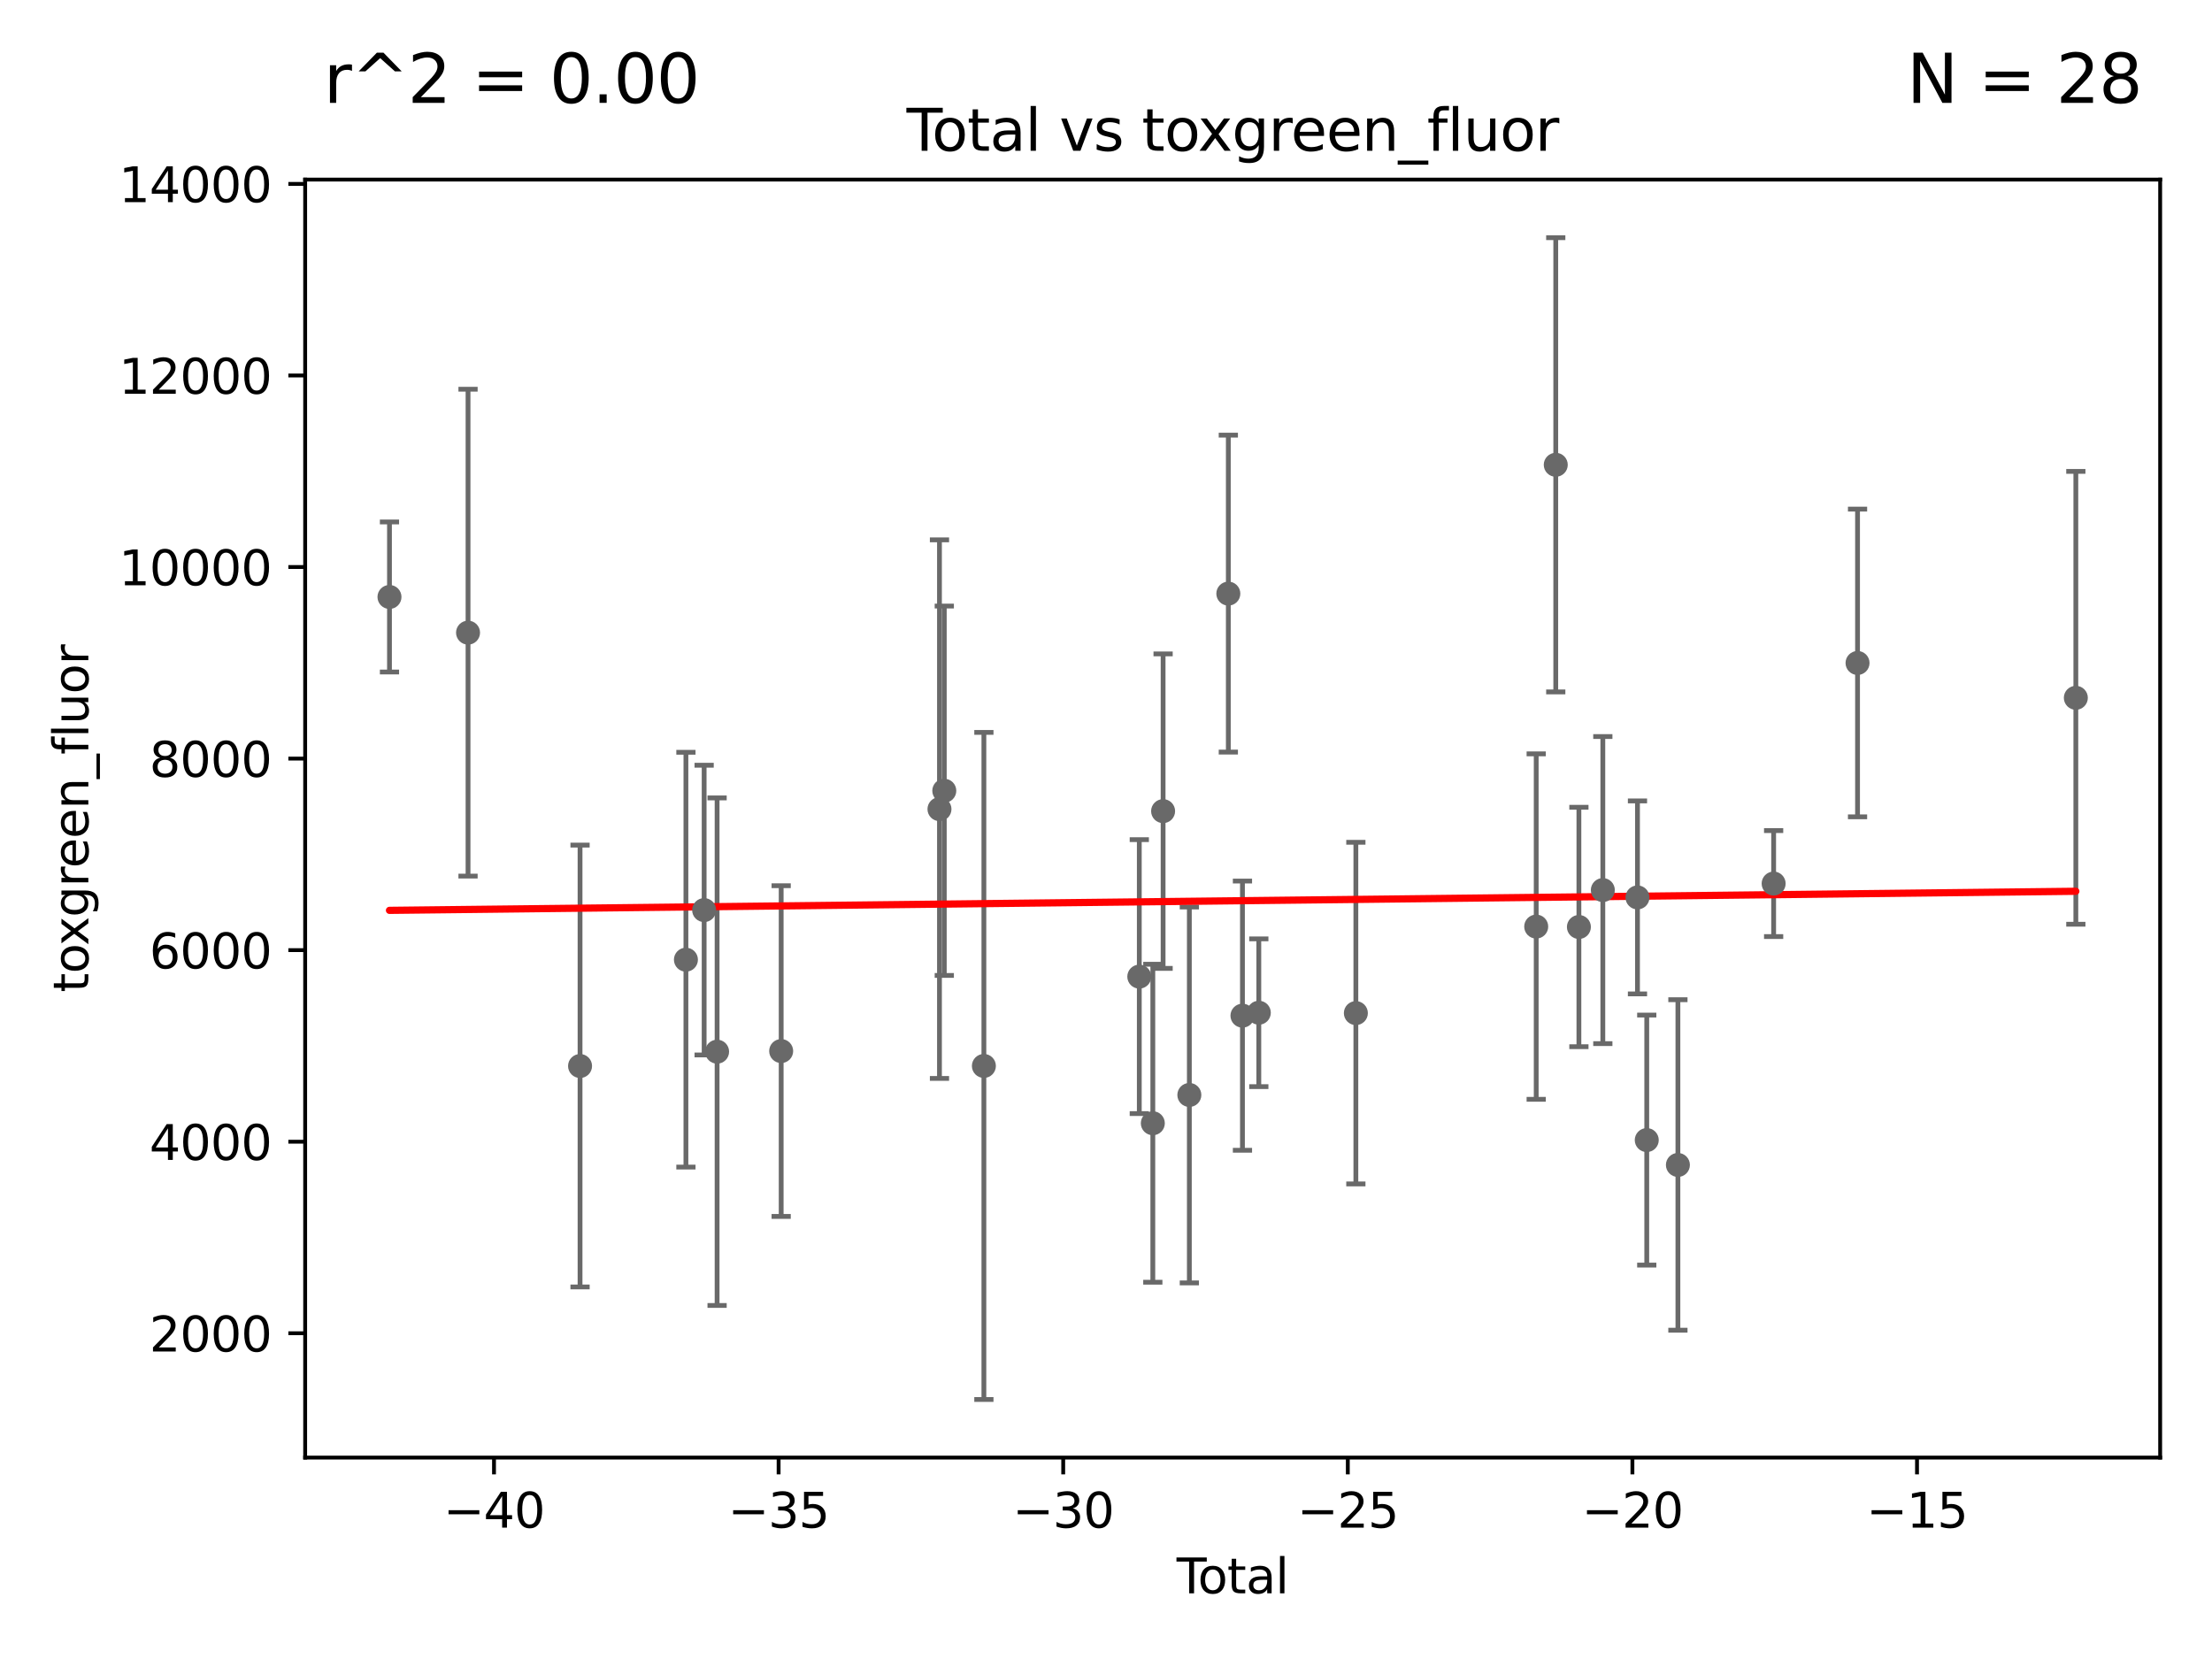 <?xml version="1.0" encoding="utf-8" standalone="no"?>
<!DOCTYPE svg PUBLIC "-//W3C//DTD SVG 1.1//EN"
  "http://www.w3.org/Graphics/SVG/1.1/DTD/svg11.dtd">
<svg xmlns:xlink="http://www.w3.org/1999/xlink" width="460.8pt" height="345.6pt" viewBox="0 0 460.8 345.6" xmlns="http://www.w3.org/2000/svg" version="1.1">
 <defs>
  <style type="text/css">*{stroke-linejoin: round; stroke-linecap: butt}</style>
 </defs>
 <g id="figure_1">
  <g id="patch_1">
   <path d="M 0 345.6 
L 460.8 345.6 
L 460.8 0 
L 0 0 
z
" style="fill: #ffffff"/>
  </g>
  <g id="axes_1">
   <g id="patch_2">
    <path d="M 63.571 303.64 
L 450 303.64 
L 450 37.411 
L 63.571 37.411 
z
" style="fill: #ffffff"/>
   </g>
   <g id="PathCollection_1">
    <defs>
     <path id="me9920c0f9b" d="M 0 1.118 
C 0.297 1.118 0.581 1 0.791 0.791 
C 1 0.581 1.118 0.297 1.118 0 
C 1.118 -0.297 1 -0.581 0.791 -0.791 
C 0.581 -1 0.297 -1.118 0 -1.118 
C -0.297 -1.118 -0.581 -1 -0.791 -0.791 
C -1 -0.581 -1.118 -0.297 -1.118 0 
C -1.118 0.297 -1 0.581 -0.791 0.791 
C -0.581 1 -0.297 1.118 0 1.118 
z
" style="stroke: #696969"/>
    </defs>
    <g clip-path="url(#p7e5e753705)">
     <use xlink:href="#me9920c0f9b" x="386.96" y="138.11" style="fill: #696969; stroke: #696969"/>
     <use xlink:href="#me9920c0f9b" x="149.384" y="219.084" style="fill: #696969; stroke: #696969"/>
     <use xlink:href="#me9920c0f9b" x="146.685" y="189.589" style="fill: #696969; stroke: #696969"/>
     <use xlink:href="#me9920c0f9b" x="142.89" y="199.92" style="fill: #696969; stroke: #696969"/>
     <use xlink:href="#me9920c0f9b" x="247.762" y="228.1" style="fill: #696969; stroke: #696969"/>
     <use xlink:href="#me9920c0f9b" x="324.093" y="96.826" style="fill: #696969; stroke: #696969"/>
     <use xlink:href="#me9920c0f9b" x="343.049" y="237.499" style="fill: #696969; stroke: #696969"/>
     <use xlink:href="#me9920c0f9b" x="120.835" y="222.07" style="fill: #696969; stroke: #696969"/>
     <use xlink:href="#me9920c0f9b" x="328.915" y="193.107" style="fill: #696969; stroke: #696969"/>
     <use xlink:href="#me9920c0f9b" x="97.501" y="131.793" style="fill: #696969; stroke: #696969"/>
     <use xlink:href="#me9920c0f9b" x="341.117" y="186.949" style="fill: #696969; stroke: #696969"/>
     <use xlink:href="#me9920c0f9b" x="333.899" y="185.419" style="fill: #696969; stroke: #696969"/>
     <use xlink:href="#me9920c0f9b" x="81.136" y="124.357" style="fill: #696969; stroke: #696969"/>
     <use xlink:href="#me9920c0f9b" x="242.295" y="168.974" style="fill: #696969; stroke: #696969"/>
     <use xlink:href="#me9920c0f9b" x="320.02" y="193.023" style="fill: #696969; stroke: #696969"/>
     <use xlink:href="#me9920c0f9b" x="349.539" y="242.681" style="fill: #696969; stroke: #696969"/>
     <use xlink:href="#me9920c0f9b" x="237.336" y="203.448" style="fill: #696969; stroke: #696969"/>
     <use xlink:href="#me9920c0f9b" x="162.732" y="218.955" style="fill: #696969; stroke: #696969"/>
     <use xlink:href="#me9920c0f9b" x="369.481" y="184.063" style="fill: #696969; stroke: #696969"/>
     <use xlink:href="#me9920c0f9b" x="282.451" y="211.048" style="fill: #696969; stroke: #696969"/>
     <use xlink:href="#me9920c0f9b" x="195.709" y="168.557" style="fill: #696969; stroke: #696969"/>
     <use xlink:href="#me9920c0f9b" x="240.153" y="233.992" style="fill: #696969; stroke: #696969"/>
     <use xlink:href="#me9920c0f9b" x="196.713" y="164.726" style="fill: #696969; stroke: #696969"/>
     <use xlink:href="#me9920c0f9b" x="204.962" y="222.057" style="fill: #696969; stroke: #696969"/>
     <use xlink:href="#me9920c0f9b" x="255.883" y="123.66" style="fill: #696969; stroke: #696969"/>
     <use xlink:href="#me9920c0f9b" x="258.826" y="211.581" style="fill: #696969; stroke: #696969"/>
     <use xlink:href="#me9920c0f9b" x="432.435" y="145.367" style="fill: #696969; stroke: #696969"/>
     <use xlink:href="#me9920c0f9b" x="262.234" y="210.97" style="fill: #696969; stroke: #696969"/>
    </g>
   </g>
   <g id="matplotlib.axis_1">
    <g id="xtick_1">
     <g id="line2d_1">
      <defs>
       <path id="mdad9815c53" d="M 0 0 
L 0 3.5 
" style="stroke: #000000; stroke-width: 0.8"/>
      </defs>
      <g>
       <use xlink:href="#mdad9815c53" x="102.91" y="303.64" style="stroke: #000000; stroke-width: 0.8"/>
      </g>
     </g>
     <g id="text_1">
      <!-- −40 -->
      <g transform="translate(92.358 318.238)scale(0.1 -0.1)">
       <defs>
        <path id="DejaVuSans-2212" d="M 678 2272 
L 4684 2272 
L 4684 1741 
L 678 1741 
L 678 2272 
z
" transform="scale(0.016)"/>
        <path id="DejaVuSans-34" d="M 2419 4116 
L 825 1625 
L 2419 1625 
L 2419 4116 
z
M 2253 4666 
L 3047 4666 
L 3047 1625 
L 3713 1625 
L 3713 1100 
L 3047 1100 
L 3047 0 
L 2419 0 
L 2419 1100 
L 313 1100 
L 313 1709 
L 2253 4666 
z
" transform="scale(0.016)"/>
        <path id="DejaVuSans-30" d="M 2034 4250 
Q 1547 4250 1301 3770 
Q 1056 3291 1056 2328 
Q 1056 1369 1301 889 
Q 1547 409 2034 409 
Q 2525 409 2770 889 
Q 3016 1369 3016 2328 
Q 3016 3291 2770 3770 
Q 2525 4250 2034 4250 
z
M 2034 4750 
Q 2819 4750 3233 4129 
Q 3647 3509 3647 2328 
Q 3647 1150 3233 529 
Q 2819 -91 2034 -91 
Q 1250 -91 836 529 
Q 422 1150 422 2328 
Q 422 3509 836 4129 
Q 1250 4750 2034 4750 
z
" transform="scale(0.016)"/>
       </defs>
       <use xlink:href="#DejaVuSans-2212"/>
       <use xlink:href="#DejaVuSans-34" x="83.789"/>
       <use xlink:href="#DejaVuSans-30" x="147.412"/>
      </g>
     </g>
    </g>
    <g id="xtick_2">
     <g id="line2d_2">
      <g>
       <use xlink:href="#mdad9815c53" x="162.198" y="303.64" style="stroke: #000000; stroke-width: 0.8"/>
      </g>
     </g>
     <g id="text_2">
      <!-- −35 -->
      <g transform="translate(151.646 318.238)scale(0.1 -0.1)">
       <defs>
        <path id="DejaVuSans-33" d="M 2597 2516 
Q 3050 2419 3304 2112 
Q 3559 1806 3559 1356 
Q 3559 666 3084 287 
Q 2609 -91 1734 -91 
Q 1441 -91 1130 -33 
Q 819 25 488 141 
L 488 750 
Q 750 597 1062 519 
Q 1375 441 1716 441 
Q 2309 441 2620 675 
Q 2931 909 2931 1356 
Q 2931 1769 2642 2001 
Q 2353 2234 1838 2234 
L 1294 2234 
L 1294 2753 
L 1863 2753 
Q 2328 2753 2575 2939 
Q 2822 3125 2822 3475 
Q 2822 3834 2567 4026 
Q 2313 4219 1838 4219 
Q 1578 4219 1281 4162 
Q 984 4106 628 3988 
L 628 4550 
Q 988 4650 1302 4700 
Q 1616 4750 1894 4750 
Q 2613 4750 3031 4423 
Q 3450 4097 3450 3541 
Q 3450 3153 3228 2886 
Q 3006 2619 2597 2516 
z
" transform="scale(0.016)"/>
        <path id="DejaVuSans-35" d="M 691 4666 
L 3169 4666 
L 3169 4134 
L 1269 4134 
L 1269 2991 
Q 1406 3038 1543 3061 
Q 1681 3084 1819 3084 
Q 2600 3084 3056 2656 
Q 3513 2228 3513 1497 
Q 3513 744 3044 326 
Q 2575 -91 1722 -91 
Q 1428 -91 1123 -41 
Q 819 9 494 109 
L 494 744 
Q 775 591 1075 516 
Q 1375 441 1709 441 
Q 2250 441 2565 725 
Q 2881 1009 2881 1497 
Q 2881 1984 2565 2268 
Q 2250 2553 1709 2553 
Q 1456 2553 1204 2497 
Q 953 2441 691 2322 
L 691 4666 
z
" transform="scale(0.016)"/>
       </defs>
       <use xlink:href="#DejaVuSans-2212"/>
       <use xlink:href="#DejaVuSans-33" x="83.789"/>
       <use xlink:href="#DejaVuSans-35" x="147.412"/>
      </g>
     </g>
    </g>
    <g id="xtick_3">
     <g id="line2d_3">
      <g>
       <use xlink:href="#mdad9815c53" x="221.486" y="303.64" style="stroke: #000000; stroke-width: 0.8"/>
      </g>
     </g>
     <g id="text_3">
      <!-- −30 -->
      <g transform="translate(210.933 318.238)scale(0.1 -0.1)">
       <use xlink:href="#DejaVuSans-2212"/>
       <use xlink:href="#DejaVuSans-33" x="83.789"/>
       <use xlink:href="#DejaVuSans-30" x="147.412"/>
      </g>
     </g>
    </g>
    <g id="xtick_4">
     <g id="line2d_4">
      <g>
       <use xlink:href="#mdad9815c53" x="280.773" y="303.64" style="stroke: #000000; stroke-width: 0.8"/>
      </g>
     </g>
     <g id="text_4">
      <!-- −25 -->
      <g transform="translate(270.221 318.238)scale(0.1 -0.1)">
       <defs>
        <path id="DejaVuSans-32" d="M 1228 531 
L 3431 531 
L 3431 0 
L 469 0 
L 469 531 
Q 828 903 1448 1529 
Q 2069 2156 2228 2338 
Q 2531 2678 2651 2914 
Q 2772 3150 2772 3378 
Q 2772 3750 2511 3984 
Q 2250 4219 1831 4219 
Q 1534 4219 1204 4116 
Q 875 4013 500 3803 
L 500 4441 
Q 881 4594 1212 4672 
Q 1544 4750 1819 4750 
Q 2544 4750 2975 4387 
Q 3406 4025 3406 3419 
Q 3406 3131 3298 2873 
Q 3191 2616 2906 2266 
Q 2828 2175 2409 1742 
Q 1991 1309 1228 531 
z
" transform="scale(0.016)"/>
       </defs>
       <use xlink:href="#DejaVuSans-2212"/>
       <use xlink:href="#DejaVuSans-32" x="83.789"/>
       <use xlink:href="#DejaVuSans-35" x="147.412"/>
      </g>
     </g>
    </g>
    <g id="xtick_5">
     <g id="line2d_5">
      <g>
       <use xlink:href="#mdad9815c53" x="340.061" y="303.64" style="stroke: #000000; stroke-width: 0.8"/>
      </g>
     </g>
     <g id="text_5">
      <!-- −20 -->
      <g transform="translate(329.509 318.238)scale(0.1 -0.1)">
       <use xlink:href="#DejaVuSans-2212"/>
       <use xlink:href="#DejaVuSans-32" x="83.789"/>
       <use xlink:href="#DejaVuSans-30" x="147.412"/>
      </g>
     </g>
    </g>
    <g id="xtick_6">
     <g id="line2d_6">
      <g>
       <use xlink:href="#mdad9815c53" x="399.349" y="303.64" style="stroke: #000000; stroke-width: 0.8"/>
      </g>
     </g>
     <g id="text_6">
      <!-- −15 -->
      <g transform="translate(388.797 318.238)scale(0.1 -0.1)">
       <defs>
        <path id="DejaVuSans-31" d="M 794 531 
L 1825 531 
L 1825 4091 
L 703 3866 
L 703 4441 
L 1819 4666 
L 2450 4666 
L 2450 531 
L 3481 531 
L 3481 0 
L 794 0 
L 794 531 
z
" transform="scale(0.016)"/>
       </defs>
       <use xlink:href="#DejaVuSans-2212"/>
       <use xlink:href="#DejaVuSans-31" x="83.789"/>
       <use xlink:href="#DejaVuSans-35" x="147.412"/>
      </g>
     </g>
    </g>
    <g id="text_7">
     <!-- Total -->
     <g transform="translate(245.109 331.917)scale(0.1 -0.1)">
      <defs>
       <path id="DejaVuSans-54" d="M -19 4666 
L 3928 4666 
L 3928 4134 
L 2272 4134 
L 2272 0 
L 1638 0 
L 1638 4134 
L -19 4134 
L -19 4666 
z
" transform="scale(0.016)"/>
       <path id="DejaVuSans-6f" d="M 1959 3097 
Q 1497 3097 1228 2736 
Q 959 2375 959 1747 
Q 959 1119 1226 758 
Q 1494 397 1959 397 
Q 2419 397 2687 759 
Q 2956 1122 2956 1747 
Q 2956 2369 2687 2733 
Q 2419 3097 1959 3097 
z
M 1959 3584 
Q 2709 3584 3137 3096 
Q 3566 2609 3566 1747 
Q 3566 888 3137 398 
Q 2709 -91 1959 -91 
Q 1206 -91 779 398 
Q 353 888 353 1747 
Q 353 2609 779 3096 
Q 1206 3584 1959 3584 
z
" transform="scale(0.016)"/>
       <path id="DejaVuSans-74" d="M 1172 4494 
L 1172 3500 
L 2356 3500 
L 2356 3053 
L 1172 3053 
L 1172 1153 
Q 1172 725 1289 603 
Q 1406 481 1766 481 
L 2356 481 
L 2356 0 
L 1766 0 
Q 1100 0 847 248 
Q 594 497 594 1153 
L 594 3053 
L 172 3053 
L 172 3500 
L 594 3500 
L 594 4494 
L 1172 4494 
z
" transform="scale(0.016)"/>
       <path id="DejaVuSans-61" d="M 2194 1759 
Q 1497 1759 1228 1600 
Q 959 1441 959 1056 
Q 959 750 1161 570 
Q 1363 391 1709 391 
Q 2188 391 2477 730 
Q 2766 1069 2766 1631 
L 2766 1759 
L 2194 1759 
z
M 3341 1997 
L 3341 0 
L 2766 0 
L 2766 531 
Q 2569 213 2275 61 
Q 1981 -91 1556 -91 
Q 1019 -91 701 211 
Q 384 513 384 1019 
Q 384 1609 779 1909 
Q 1175 2209 1959 2209 
L 2766 2209 
L 2766 2266 
Q 2766 2663 2505 2880 
Q 2244 3097 1772 3097 
Q 1472 3097 1187 3025 
Q 903 2953 641 2809 
L 641 3341 
Q 956 3463 1253 3523 
Q 1550 3584 1831 3584 
Q 2591 3584 2966 3190 
Q 3341 2797 3341 1997 
z
" transform="scale(0.016)"/>
       <path id="DejaVuSans-6c" d="M 603 4863 
L 1178 4863 
L 1178 0 
L 603 0 
L 603 4863 
z
" transform="scale(0.016)"/>
      </defs>
      <use xlink:href="#DejaVuSans-54"/>
      <use xlink:href="#DejaVuSans-6f" x="44.084"/>
      <use xlink:href="#DejaVuSans-74" x="105.266"/>
      <use xlink:href="#DejaVuSans-61" x="144.475"/>
      <use xlink:href="#DejaVuSans-6c" x="205.754"/>
     </g>
    </g>
   </g>
   <g id="matplotlib.axis_2">
    <g id="ytick_1">
     <g id="line2d_7">
      <defs>
       <path id="m1b45707d06" d="M 0 0 
L -3.5 0 
" style="stroke: #000000; stroke-width: 0.8"/>
      </defs>
      <g>
       <use xlink:href="#m1b45707d06" x="63.571" y="277.742" style="stroke: #000000; stroke-width: 0.8"/>
      </g>
     </g>
     <g id="text_8">
      <!-- 2000 -->
      <g transform="translate(31.121 281.541)scale(0.1 -0.1)">
       <use xlink:href="#DejaVuSans-32"/>
       <use xlink:href="#DejaVuSans-30" x="63.623"/>
       <use xlink:href="#DejaVuSans-30" x="127.246"/>
       <use xlink:href="#DejaVuSans-30" x="190.869"/>
      </g>
     </g>
    </g>
    <g id="ytick_2">
     <g id="line2d_8">
      <g>
       <use xlink:href="#m1b45707d06" x="63.571" y="237.837" style="stroke: #000000; stroke-width: 0.8"/>
      </g>
     </g>
     <g id="text_9">
      <!-- 4000 -->
      <g transform="translate(31.121 241.637)scale(0.1 -0.1)">
       <use xlink:href="#DejaVuSans-34"/>
       <use xlink:href="#DejaVuSans-30" x="63.623"/>
       <use xlink:href="#DejaVuSans-30" x="127.246"/>
       <use xlink:href="#DejaVuSans-30" x="190.869"/>
      </g>
     </g>
    </g>
    <g id="ytick_3">
     <g id="line2d_9">
      <g>
       <use xlink:href="#m1b45707d06" x="63.571" y="197.933" style="stroke: #000000; stroke-width: 0.8"/>
      </g>
     </g>
     <g id="text_10">
      <!-- 6000 -->
      <g transform="translate(31.121 201.732)scale(0.1 -0.1)">
       <defs>
        <path id="DejaVuSans-36" d="M 2113 2584 
Q 1688 2584 1439 2293 
Q 1191 2003 1191 1497 
Q 1191 994 1439 701 
Q 1688 409 2113 409 
Q 2538 409 2786 701 
Q 3034 994 3034 1497 
Q 3034 2003 2786 2293 
Q 2538 2584 2113 2584 
z
M 3366 4563 
L 3366 3988 
Q 3128 4100 2886 4159 
Q 2644 4219 2406 4219 
Q 1781 4219 1451 3797 
Q 1122 3375 1075 2522 
Q 1259 2794 1537 2939 
Q 1816 3084 2150 3084 
Q 2853 3084 3261 2657 
Q 3669 2231 3669 1497 
Q 3669 778 3244 343 
Q 2819 -91 2113 -91 
Q 1303 -91 875 529 
Q 447 1150 447 2328 
Q 447 3434 972 4092 
Q 1497 4750 2381 4750 
Q 2619 4750 2861 4703 
Q 3103 4656 3366 4563 
z
" transform="scale(0.016)"/>
       </defs>
       <use xlink:href="#DejaVuSans-36"/>
       <use xlink:href="#DejaVuSans-30" x="63.623"/>
       <use xlink:href="#DejaVuSans-30" x="127.246"/>
       <use xlink:href="#DejaVuSans-30" x="190.869"/>
      </g>
     </g>
    </g>
    <g id="ytick_4">
     <g id="line2d_10">
      <g>
       <use xlink:href="#m1b45707d06" x="63.571" y="158.028" style="stroke: #000000; stroke-width: 0.8"/>
      </g>
     </g>
     <g id="text_11">
      <!-- 8000 -->
      <g transform="translate(31.121 161.827)scale(0.1 -0.1)">
       <defs>
        <path id="DejaVuSans-38" d="M 2034 2216 
Q 1584 2216 1326 1975 
Q 1069 1734 1069 1313 
Q 1069 891 1326 650 
Q 1584 409 2034 409 
Q 2484 409 2743 651 
Q 3003 894 3003 1313 
Q 3003 1734 2745 1975 
Q 2488 2216 2034 2216 
z
M 1403 2484 
Q 997 2584 770 2862 
Q 544 3141 544 3541 
Q 544 4100 942 4425 
Q 1341 4750 2034 4750 
Q 2731 4750 3128 4425 
Q 3525 4100 3525 3541 
Q 3525 3141 3298 2862 
Q 3072 2584 2669 2484 
Q 3125 2378 3379 2068 
Q 3634 1759 3634 1313 
Q 3634 634 3220 271 
Q 2806 -91 2034 -91 
Q 1263 -91 848 271 
Q 434 634 434 1313 
Q 434 1759 690 2068 
Q 947 2378 1403 2484 
z
M 1172 3481 
Q 1172 3119 1398 2916 
Q 1625 2713 2034 2713 
Q 2441 2713 2670 2916 
Q 2900 3119 2900 3481 
Q 2900 3844 2670 4047 
Q 2441 4250 2034 4250 
Q 1625 4250 1398 4047 
Q 1172 3844 1172 3481 
z
" transform="scale(0.016)"/>
       </defs>
       <use xlink:href="#DejaVuSans-38"/>
       <use xlink:href="#DejaVuSans-30" x="63.623"/>
       <use xlink:href="#DejaVuSans-30" x="127.246"/>
       <use xlink:href="#DejaVuSans-30" x="190.869"/>
      </g>
     </g>
    </g>
    <g id="ytick_5">
     <g id="line2d_11">
      <g>
       <use xlink:href="#m1b45707d06" x="63.571" y="118.123" style="stroke: #000000; stroke-width: 0.8"/>
      </g>
     </g>
     <g id="text_12">
      <!-- 10000 -->
      <g transform="translate(24.759 121.923)scale(0.1 -0.1)">
       <use xlink:href="#DejaVuSans-31"/>
       <use xlink:href="#DejaVuSans-30" x="63.623"/>
       <use xlink:href="#DejaVuSans-30" x="127.246"/>
       <use xlink:href="#DejaVuSans-30" x="190.869"/>
       <use xlink:href="#DejaVuSans-30" x="254.492"/>
      </g>
     </g>
    </g>
    <g id="ytick_6">
     <g id="line2d_12">
      <g>
       <use xlink:href="#m1b45707d06" x="63.571" y="78.219" style="stroke: #000000; stroke-width: 0.8"/>
      </g>
     </g>
     <g id="text_13">
      <!-- 12000 -->
      <g transform="translate(24.759 82.018)scale(0.1 -0.1)">
       <use xlink:href="#DejaVuSans-31"/>
       <use xlink:href="#DejaVuSans-32" x="63.623"/>
       <use xlink:href="#DejaVuSans-30" x="127.246"/>
       <use xlink:href="#DejaVuSans-30" x="190.869"/>
       <use xlink:href="#DejaVuSans-30" x="254.492"/>
      </g>
     </g>
    </g>
    <g id="ytick_7">
     <g id="line2d_13">
      <g>
       <use xlink:href="#m1b45707d06" x="63.571" y="38.314" style="stroke: #000000; stroke-width: 0.8"/>
      </g>
     </g>
     <g id="text_14">
      <!-- 14000 -->
      <g transform="translate(24.759 42.113)scale(0.1 -0.1)">
       <use xlink:href="#DejaVuSans-31"/>
       <use xlink:href="#DejaVuSans-34" x="63.623"/>
       <use xlink:href="#DejaVuSans-30" x="127.246"/>
       <use xlink:href="#DejaVuSans-30" x="190.869"/>
       <use xlink:href="#DejaVuSans-30" x="254.492"/>
      </g>
     </g>
    </g>
    <g id="text_15">
     <!-- toxgreen_fluor -->
     <g transform="translate(18.401 206.72)rotate(-90)scale(0.1 -0.1)">
      <defs>
       <path id="DejaVuSans-78" d="M 3513 3500 
L 2247 1797 
L 3578 0 
L 2900 0 
L 1881 1375 
L 863 0 
L 184 0 
L 1544 1831 
L 300 3500 
L 978 3500 
L 1906 2253 
L 2834 3500 
L 3513 3500 
z
" transform="scale(0.016)"/>
       <path id="DejaVuSans-67" d="M 2906 1791 
Q 2906 2416 2648 2759 
Q 2391 3103 1925 3103 
Q 1463 3103 1205 2759 
Q 947 2416 947 1791 
Q 947 1169 1205 825 
Q 1463 481 1925 481 
Q 2391 481 2648 825 
Q 2906 1169 2906 1791 
z
M 3481 434 
Q 3481 -459 3084 -895 
Q 2688 -1331 1869 -1331 
Q 1566 -1331 1297 -1286 
Q 1028 -1241 775 -1147 
L 775 -588 
Q 1028 -725 1275 -790 
Q 1522 -856 1778 -856 
Q 2344 -856 2625 -561 
Q 2906 -266 2906 331 
L 2906 616 
Q 2728 306 2450 153 
Q 2172 0 1784 0 
Q 1141 0 747 490 
Q 353 981 353 1791 
Q 353 2603 747 3093 
Q 1141 3584 1784 3584 
Q 2172 3584 2450 3431 
Q 2728 3278 2906 2969 
L 2906 3500 
L 3481 3500 
L 3481 434 
z
" transform="scale(0.016)"/>
       <path id="DejaVuSans-72" d="M 2631 2963 
Q 2534 3019 2420 3045 
Q 2306 3072 2169 3072 
Q 1681 3072 1420 2755 
Q 1159 2438 1159 1844 
L 1159 0 
L 581 0 
L 581 3500 
L 1159 3500 
L 1159 2956 
Q 1341 3275 1631 3429 
Q 1922 3584 2338 3584 
Q 2397 3584 2469 3576 
Q 2541 3569 2628 3553 
L 2631 2963 
z
" transform="scale(0.016)"/>
       <path id="DejaVuSans-65" d="M 3597 1894 
L 3597 1613 
L 953 1613 
Q 991 1019 1311 708 
Q 1631 397 2203 397 
Q 2534 397 2845 478 
Q 3156 559 3463 722 
L 3463 178 
Q 3153 47 2828 -22 
Q 2503 -91 2169 -91 
Q 1331 -91 842 396 
Q 353 884 353 1716 
Q 353 2575 817 3079 
Q 1281 3584 2069 3584 
Q 2775 3584 3186 3129 
Q 3597 2675 3597 1894 
z
M 3022 2063 
Q 3016 2534 2758 2815 
Q 2500 3097 2075 3097 
Q 1594 3097 1305 2825 
Q 1016 2553 972 2059 
L 3022 2063 
z
" transform="scale(0.016)"/>
       <path id="DejaVuSans-6e" d="M 3513 2113 
L 3513 0 
L 2938 0 
L 2938 2094 
Q 2938 2591 2744 2837 
Q 2550 3084 2163 3084 
Q 1697 3084 1428 2787 
Q 1159 2491 1159 1978 
L 1159 0 
L 581 0 
L 581 3500 
L 1159 3500 
L 1159 2956 
Q 1366 3272 1645 3428 
Q 1925 3584 2291 3584 
Q 2894 3584 3203 3211 
Q 3513 2838 3513 2113 
z
" transform="scale(0.016)"/>
       <path id="DejaVuSans-5f" d="M 3263 -1063 
L 3263 -1509 
L -63 -1509 
L -63 -1063 
L 3263 -1063 
z
" transform="scale(0.016)"/>
       <path id="DejaVuSans-66" d="M 2375 4863 
L 2375 4384 
L 1825 4384 
Q 1516 4384 1395 4259 
Q 1275 4134 1275 3809 
L 1275 3500 
L 2222 3500 
L 2222 3053 
L 1275 3053 
L 1275 0 
L 697 0 
L 697 3053 
L 147 3053 
L 147 3500 
L 697 3500 
L 697 3744 
Q 697 4328 969 4595 
Q 1241 4863 1831 4863 
L 2375 4863 
z
" transform="scale(0.016)"/>
       <path id="DejaVuSans-75" d="M 544 1381 
L 544 3500 
L 1119 3500 
L 1119 1403 
Q 1119 906 1312 657 
Q 1506 409 1894 409 
Q 2359 409 2629 706 
Q 2900 1003 2900 1516 
L 2900 3500 
L 3475 3500 
L 3475 0 
L 2900 0 
L 2900 538 
Q 2691 219 2414 64 
Q 2138 -91 1772 -91 
Q 1169 -91 856 284 
Q 544 659 544 1381 
z
M 1991 3584 
L 1991 3584 
z
" transform="scale(0.016)"/>
      </defs>
      <use xlink:href="#DejaVuSans-74"/>
      <use xlink:href="#DejaVuSans-6f" x="39.209"/>
      <use xlink:href="#DejaVuSans-78" x="97.266"/>
      <use xlink:href="#DejaVuSans-67" x="156.445"/>
      <use xlink:href="#DejaVuSans-72" x="219.922"/>
      <use xlink:href="#DejaVuSans-65" x="258.785"/>
      <use xlink:href="#DejaVuSans-65" x="320.309"/>
      <use xlink:href="#DejaVuSans-6e" x="381.832"/>
      <use xlink:href="#DejaVuSans-5f" x="445.211"/>
      <use xlink:href="#DejaVuSans-66" x="495.211"/>
      <use xlink:href="#DejaVuSans-6c" x="530.416"/>
      <use xlink:href="#DejaVuSans-75" x="558.199"/>
      <use xlink:href="#DejaVuSans-6f" x="621.578"/>
      <use xlink:href="#DejaVuSans-72" x="682.76"/>
     </g>
    </g>
   </g>
   <g id="LineCollection_1">
    <path d="M 386.96 170.162 
L 386.96 106.058 
" clip-path="url(#p7e5e753705)" style="fill: none; stroke: #696969"/>
    <path d="M 149.384 271.949 
L 149.384 166.218 
" clip-path="url(#p7e5e753705)" style="fill: none; stroke: #696969"/>
    <path d="M 146.685 219.764 
L 146.685 159.413 
" clip-path="url(#p7e5e753705)" style="fill: none; stroke: #696969"/>
    <path d="M 142.89 243.12 
L 142.89 156.719 
" clip-path="url(#p7e5e753705)" style="fill: none; stroke: #696969"/>
    <path d="M 247.762 267.253 
L 247.762 188.947 
" clip-path="url(#p7e5e753705)" style="fill: none; stroke: #696969"/>
    <path d="M 324.093 144.14 
L 324.093 49.513 
" clip-path="url(#p7e5e753705)" style="fill: none; stroke: #696969"/>
    <path d="M 343.049 263.54 
L 343.049 211.458 
" clip-path="url(#p7e5e753705)" style="fill: none; stroke: #696969"/>
    <path d="M 120.835 268.09 
L 120.835 176.049 
" clip-path="url(#p7e5e753705)" style="fill: none; stroke: #696969"/>
    <path d="M 328.915 218.048 
L 328.915 168.165 
" clip-path="url(#p7e5e753705)" style="fill: none; stroke: #696969"/>
    <path d="M 97.501 182.505 
L 97.501 81.082 
" clip-path="url(#p7e5e753705)" style="fill: none; stroke: #696969"/>
    <path d="M 341.117 207.05 
L 341.117 166.847 
" clip-path="url(#p7e5e753705)" style="fill: none; stroke: #696969"/>
    <path d="M 333.899 217.406 
L 333.899 153.432 
" clip-path="url(#p7e5e753705)" style="fill: none; stroke: #696969"/>
    <path d="M 81.136 139.988 
L 81.136 108.727 
" clip-path="url(#p7e5e753705)" style="fill: none; stroke: #696969"/>
    <path d="M 242.295 201.732 
L 242.295 136.216 
" clip-path="url(#p7e5e753705)" style="fill: none; stroke: #696969"/>
    <path d="M 320.02 229.004 
L 320.02 157.042 
" clip-path="url(#p7e5e753705)" style="fill: none; stroke: #696969"/>
    <path d="M 349.539 277.105 
L 349.539 208.256 
" clip-path="url(#p7e5e753705)" style="fill: none; stroke: #696969"/>
    <path d="M 237.336 231.98 
L 237.336 174.915 
" clip-path="url(#p7e5e753705)" style="fill: none; stroke: #696969"/>
    <path d="M 162.732 253.403 
L 162.732 184.508 
" clip-path="url(#p7e5e753705)" style="fill: none; stroke: #696969"/>
    <path d="M 369.481 195.099 
L 369.481 173.028 
" clip-path="url(#p7e5e753705)" style="fill: none; stroke: #696969"/>
    <path d="M 282.451 246.634 
L 282.451 175.463 
" clip-path="url(#p7e5e753705)" style="fill: none; stroke: #696969"/>
    <path d="M 195.709 224.654 
L 195.709 112.46 
" clip-path="url(#p7e5e753705)" style="fill: none; stroke: #696969"/>
    <path d="M 240.153 267.111 
L 240.153 200.873 
" clip-path="url(#p7e5e753705)" style="fill: none; stroke: #696969"/>
    <path d="M 196.713 203.199 
L 196.713 126.253 
" clip-path="url(#p7e5e753705)" style="fill: none; stroke: #696969"/>
    <path d="M 204.962 291.539 
L 204.962 152.575 
" clip-path="url(#p7e5e753705)" style="fill: none; stroke: #696969"/>
    <path d="M 255.883 156.672 
L 255.883 90.648 
" clip-path="url(#p7e5e753705)" style="fill: none; stroke: #696969"/>
    <path d="M 258.826 239.621 
L 258.826 183.541 
" clip-path="url(#p7e5e753705)" style="fill: none; stroke: #696969"/>
    <path d="M 432.435 192.535 
L 432.435 98.198 
" clip-path="url(#p7e5e753705)" style="fill: none; stroke: #696969"/>
    <path d="M 262.234 226.359 
L 262.234 195.581 
" clip-path="url(#p7e5e753705)" style="fill: none; stroke: #696969"/>
   </g>
   <g id="line2d_14">
    <defs>
     <path id="m541d438dea" d="M 2 0 
L -2 -0 
" style="stroke: #696969"/>
    </defs>
    <g clip-path="url(#p7e5e753705)">
     <use xlink:href="#m541d438dea" x="386.96" y="170.162" style="fill: #696969; stroke: #696969"/>
     <use xlink:href="#m541d438dea" x="149.384" y="271.949" style="fill: #696969; stroke: #696969"/>
     <use xlink:href="#m541d438dea" x="146.685" y="219.764" style="fill: #696969; stroke: #696969"/>
     <use xlink:href="#m541d438dea" x="142.89" y="243.12" style="fill: #696969; stroke: #696969"/>
     <use xlink:href="#m541d438dea" x="247.762" y="267.253" style="fill: #696969; stroke: #696969"/>
     <use xlink:href="#m541d438dea" x="324.093" y="144.14" style="fill: #696969; stroke: #696969"/>
     <use xlink:href="#m541d438dea" x="343.049" y="263.54" style="fill: #696969; stroke: #696969"/>
     <use xlink:href="#m541d438dea" x="120.835" y="268.09" style="fill: #696969; stroke: #696969"/>
     <use xlink:href="#m541d438dea" x="328.915" y="218.048" style="fill: #696969; stroke: #696969"/>
     <use xlink:href="#m541d438dea" x="97.501" y="182.505" style="fill: #696969; stroke: #696969"/>
     <use xlink:href="#m541d438dea" x="341.117" y="207.05" style="fill: #696969; stroke: #696969"/>
     <use xlink:href="#m541d438dea" x="333.899" y="217.406" style="fill: #696969; stroke: #696969"/>
     <use xlink:href="#m541d438dea" x="81.136" y="139.988" style="fill: #696969; stroke: #696969"/>
     <use xlink:href="#m541d438dea" x="242.295" y="201.732" style="fill: #696969; stroke: #696969"/>
     <use xlink:href="#m541d438dea" x="320.02" y="229.004" style="fill: #696969; stroke: #696969"/>
     <use xlink:href="#m541d438dea" x="349.539" y="277.105" style="fill: #696969; stroke: #696969"/>
     <use xlink:href="#m541d438dea" x="237.336" y="231.98" style="fill: #696969; stroke: #696969"/>
     <use xlink:href="#m541d438dea" x="162.732" y="253.403" style="fill: #696969; stroke: #696969"/>
     <use xlink:href="#m541d438dea" x="369.481" y="195.099" style="fill: #696969; stroke: #696969"/>
     <use xlink:href="#m541d438dea" x="282.451" y="246.634" style="fill: #696969; stroke: #696969"/>
     <use xlink:href="#m541d438dea" x="195.709" y="224.654" style="fill: #696969; stroke: #696969"/>
     <use xlink:href="#m541d438dea" x="240.153" y="267.111" style="fill: #696969; stroke: #696969"/>
     <use xlink:href="#m541d438dea" x="196.713" y="203.199" style="fill: #696969; stroke: #696969"/>
     <use xlink:href="#m541d438dea" x="204.962" y="291.539" style="fill: #696969; stroke: #696969"/>
     <use xlink:href="#m541d438dea" x="255.883" y="156.672" style="fill: #696969; stroke: #696969"/>
     <use xlink:href="#m541d438dea" x="258.826" y="239.621" style="fill: #696969; stroke: #696969"/>
     <use xlink:href="#m541d438dea" x="432.435" y="192.535" style="fill: #696969; stroke: #696969"/>
     <use xlink:href="#m541d438dea" x="262.234" y="226.359" style="fill: #696969; stroke: #696969"/>
    </g>
   </g>
   <g id="line2d_15">
    <g clip-path="url(#p7e5e753705)">
     <use xlink:href="#m541d438dea" x="386.96" y="106.058" style="fill: #696969; stroke: #696969"/>
     <use xlink:href="#m541d438dea" x="149.384" y="166.218" style="fill: #696969; stroke: #696969"/>
     <use xlink:href="#m541d438dea" x="146.685" y="159.413" style="fill: #696969; stroke: #696969"/>
     <use xlink:href="#m541d438dea" x="142.89" y="156.719" style="fill: #696969; stroke: #696969"/>
     <use xlink:href="#m541d438dea" x="247.762" y="188.947" style="fill: #696969; stroke: #696969"/>
     <use xlink:href="#m541d438dea" x="324.093" y="49.513" style="fill: #696969; stroke: #696969"/>
     <use xlink:href="#m541d438dea" x="343.049" y="211.458" style="fill: #696969; stroke: #696969"/>
     <use xlink:href="#m541d438dea" x="120.835" y="176.049" style="fill: #696969; stroke: #696969"/>
     <use xlink:href="#m541d438dea" x="328.915" y="168.165" style="fill: #696969; stroke: #696969"/>
     <use xlink:href="#m541d438dea" x="97.501" y="81.082" style="fill: #696969; stroke: #696969"/>
     <use xlink:href="#m541d438dea" x="341.117" y="166.847" style="fill: #696969; stroke: #696969"/>
     <use xlink:href="#m541d438dea" x="333.899" y="153.432" style="fill: #696969; stroke: #696969"/>
     <use xlink:href="#m541d438dea" x="81.136" y="108.727" style="fill: #696969; stroke: #696969"/>
     <use xlink:href="#m541d438dea" x="242.295" y="136.216" style="fill: #696969; stroke: #696969"/>
     <use xlink:href="#m541d438dea" x="320.02" y="157.042" style="fill: #696969; stroke: #696969"/>
     <use xlink:href="#m541d438dea" x="349.539" y="208.256" style="fill: #696969; stroke: #696969"/>
     <use xlink:href="#m541d438dea" x="237.336" y="174.915" style="fill: #696969; stroke: #696969"/>
     <use xlink:href="#m541d438dea" x="162.732" y="184.508" style="fill: #696969; stroke: #696969"/>
     <use xlink:href="#m541d438dea" x="369.481" y="173.028" style="fill: #696969; stroke: #696969"/>
     <use xlink:href="#m541d438dea" x="282.451" y="175.463" style="fill: #696969; stroke: #696969"/>
     <use xlink:href="#m541d438dea" x="195.709" y="112.46" style="fill: #696969; stroke: #696969"/>
     <use xlink:href="#m541d438dea" x="240.153" y="200.873" style="fill: #696969; stroke: #696969"/>
     <use xlink:href="#m541d438dea" x="196.713" y="126.253" style="fill: #696969; stroke: #696969"/>
     <use xlink:href="#m541d438dea" x="204.962" y="152.575" style="fill: #696969; stroke: #696969"/>
     <use xlink:href="#m541d438dea" x="255.883" y="90.648" style="fill: #696969; stroke: #696969"/>
     <use xlink:href="#m541d438dea" x="258.826" y="183.541" style="fill: #696969; stroke: #696969"/>
     <use xlink:href="#m541d438dea" x="432.435" y="98.198" style="fill: #696969; stroke: #696969"/>
     <use xlink:href="#m541d438dea" x="262.234" y="195.581" style="fill: #696969; stroke: #696969"/>
    </g>
   </g>
   <g id="line2d_16">
    <path d="M 386.96 186.185 
L 149.384 188.872 
L 146.685 188.902 
L 142.89 188.945 
L 247.762 187.759 
L 324.093 186.896 
L 343.049 186.681 
L 120.835 189.195 
L 328.915 186.841 
L 97.501 189.459 
L 341.117 186.703 
L 333.899 186.785 
L 81.136 189.644 
L 242.295 187.821 
L 320.02 186.942 
L 349.539 186.608 
L 237.336 187.877 
L 162.732 188.721 
L 369.481 186.382 
L 282.451 187.367 
L 195.709 188.348 
L 240.153 187.845 
L 196.713 188.337 
L 204.962 188.243 
L 255.883 187.667 
L 258.826 187.634 
L 432.435 185.67 
L 262.234 187.595 
" clip-path="url(#p7e5e753705)" style="fill: none; stroke: #ff0000; stroke-width: 1.5; stroke-linecap: square"/>
   </g>
   <g id="line2d_17">
    <defs>
     <path id="md9cc94e219" d="M 0 2 
C 0.53 2 1.039 1.789 1.414 1.414 
C 1.789 1.039 2 0.53 2 0 
C 2 -0.53 1.789 -1.039 1.414 -1.414 
C 1.039 -1.789 0.53 -2 0 -2 
C -0.53 -2 -1.039 -1.789 -1.414 -1.414 
C -1.789 -1.039 -2 -0.53 -2 0 
C -2 0.53 -1.789 1.039 -1.414 1.414 
C -1.039 1.789 -0.53 2 0 2 
z
" style="stroke: #696969"/>
    </defs>
    <g clip-path="url(#p7e5e753705)">
     <use xlink:href="#md9cc94e219" x="386.96" y="138.11" style="fill: #696969; stroke: #696969"/>
     <use xlink:href="#md9cc94e219" x="149.384" y="219.084" style="fill: #696969; stroke: #696969"/>
     <use xlink:href="#md9cc94e219" x="146.685" y="189.589" style="fill: #696969; stroke: #696969"/>
     <use xlink:href="#md9cc94e219" x="142.89" y="199.92" style="fill: #696969; stroke: #696969"/>
     <use xlink:href="#md9cc94e219" x="247.762" y="228.1" style="fill: #696969; stroke: #696969"/>
     <use xlink:href="#md9cc94e219" x="324.093" y="96.826" style="fill: #696969; stroke: #696969"/>
     <use xlink:href="#md9cc94e219" x="343.049" y="237.499" style="fill: #696969; stroke: #696969"/>
     <use xlink:href="#md9cc94e219" x="120.835" y="222.07" style="fill: #696969; stroke: #696969"/>
     <use xlink:href="#md9cc94e219" x="328.915" y="193.107" style="fill: #696969; stroke: #696969"/>
     <use xlink:href="#md9cc94e219" x="97.501" y="131.793" style="fill: #696969; stroke: #696969"/>
     <use xlink:href="#md9cc94e219" x="341.117" y="186.949" style="fill: #696969; stroke: #696969"/>
     <use xlink:href="#md9cc94e219" x="333.899" y="185.419" style="fill: #696969; stroke: #696969"/>
     <use xlink:href="#md9cc94e219" x="81.136" y="124.357" style="fill: #696969; stroke: #696969"/>
     <use xlink:href="#md9cc94e219" x="242.295" y="168.974" style="fill: #696969; stroke: #696969"/>
     <use xlink:href="#md9cc94e219" x="320.02" y="193.023" style="fill: #696969; stroke: #696969"/>
     <use xlink:href="#md9cc94e219" x="349.539" y="242.681" style="fill: #696969; stroke: #696969"/>
     <use xlink:href="#md9cc94e219" x="237.336" y="203.448" style="fill: #696969; stroke: #696969"/>
     <use xlink:href="#md9cc94e219" x="162.732" y="218.955" style="fill: #696969; stroke: #696969"/>
     <use xlink:href="#md9cc94e219" x="369.481" y="184.063" style="fill: #696969; stroke: #696969"/>
     <use xlink:href="#md9cc94e219" x="282.451" y="211.048" style="fill: #696969; stroke: #696969"/>
     <use xlink:href="#md9cc94e219" x="195.709" y="168.557" style="fill: #696969; stroke: #696969"/>
     <use xlink:href="#md9cc94e219" x="240.153" y="233.992" style="fill: #696969; stroke: #696969"/>
     <use xlink:href="#md9cc94e219" x="196.713" y="164.726" style="fill: #696969; stroke: #696969"/>
     <use xlink:href="#md9cc94e219" x="204.962" y="222.057" style="fill: #696969; stroke: #696969"/>
     <use xlink:href="#md9cc94e219" x="255.883" y="123.66" style="fill: #696969; stroke: #696969"/>
     <use xlink:href="#md9cc94e219" x="258.826" y="211.581" style="fill: #696969; stroke: #696969"/>
     <use xlink:href="#md9cc94e219" x="432.435" y="145.367" style="fill: #696969; stroke: #696969"/>
     <use xlink:href="#md9cc94e219" x="262.234" y="210.97" style="fill: #696969; stroke: #696969"/>
    </g>
   </g>
   <g id="patch_3">
    <path d="M 63.571 303.64 
L 63.571 37.411 
" style="fill: none; stroke: #000000; stroke-width: 0.8; stroke-linejoin: miter; stroke-linecap: square"/>
   </g>
   <g id="patch_4">
    <path d="M 450 303.64 
L 450 37.411 
" style="fill: none; stroke: #000000; stroke-width: 0.8; stroke-linejoin: miter; stroke-linecap: square"/>
   </g>
   <g id="patch_5">
    <path d="M 63.571 303.64 
L 450 303.64 
" style="fill: none; stroke: #000000; stroke-width: 0.8; stroke-linejoin: miter; stroke-linecap: square"/>
   </g>
   <g id="patch_6">
    <path d="M 63.571 37.411 
L 450 37.411 
" style="fill: none; stroke: #000000; stroke-width: 0.8; stroke-linejoin: miter; stroke-linecap: square"/>
   </g>
   <g id="text_16">
    <!-- N = 28 -->
    <g transform="translate(397.217 21.426)scale(0.14 -0.14)">
     <defs>
      <path id="DejaVuSans-4e" d="M 628 4666 
L 1478 4666 
L 3547 763 
L 3547 4666 
L 4159 4666 
L 4159 0 
L 3309 0 
L 1241 3903 
L 1241 0 
L 628 0 
L 628 4666 
z
" transform="scale(0.016)"/>
      <path id="DejaVuSans-20" transform="scale(0.016)"/>
      <path id="DejaVuSans-3d" d="M 678 2906 
L 4684 2906 
L 4684 2381 
L 678 2381 
L 678 2906 
z
M 678 1631 
L 4684 1631 
L 4684 1100 
L 678 1100 
L 678 1631 
z
" transform="scale(0.016)"/>
     </defs>
     <use xlink:href="#DejaVuSans-4e"/>
     <use xlink:href="#DejaVuSans-20" x="74.805"/>
     <use xlink:href="#DejaVuSans-3d" x="106.592"/>
     <use xlink:href="#DejaVuSans-20" x="190.381"/>
     <use xlink:href="#DejaVuSans-32" x="222.168"/>
     <use xlink:href="#DejaVuSans-38" x="285.791"/>
    </g>
   </g>
   <g id="text_17">
    <!-- r^2 = 0.00 -->
    <g transform="translate(67.436 21.426)scale(0.14 -0.14)">
     <defs>
      <path id="DejaVuSans-5e" d="M 2988 4666 
L 4684 2925 
L 4056 2925 
L 2681 4159 
L 1306 2925 
L 678 2925 
L 2375 4666 
L 2988 4666 
z
" transform="scale(0.016)"/>
      <path id="DejaVuSans-2e" d="M 684 794 
L 1344 794 
L 1344 0 
L 684 0 
L 684 794 
z
" transform="scale(0.016)"/>
     </defs>
     <use xlink:href="#DejaVuSans-72"/>
     <use xlink:href="#DejaVuSans-5e" x="41.113"/>
     <use xlink:href="#DejaVuSans-32" x="124.902"/>
     <use xlink:href="#DejaVuSans-20" x="188.525"/>
     <use xlink:href="#DejaVuSans-3d" x="220.312"/>
     <use xlink:href="#DejaVuSans-20" x="304.102"/>
     <use xlink:href="#DejaVuSans-30" x="335.889"/>
     <use xlink:href="#DejaVuSans-2e" x="399.512"/>
     <use xlink:href="#DejaVuSans-30" x="431.299"/>
     <use xlink:href="#DejaVuSans-30" x="494.922"/>
    </g>
   </g>
   <g id="text_18">
    <!-- Total vs toxgreen_fluor -->
    <g transform="translate(188.85 31.411)scale(0.12 -0.12)">
     <defs>
      <path id="DejaVuSans-76" d="M 191 3500 
L 800 3500 
L 1894 563 
L 2988 3500 
L 3597 3500 
L 2284 0 
L 1503 0 
L 191 3500 
z
" transform="scale(0.016)"/>
      <path id="DejaVuSans-73" d="M 2834 3397 
L 2834 2853 
Q 2591 2978 2328 3040 
Q 2066 3103 1784 3103 
Q 1356 3103 1142 2972 
Q 928 2841 928 2578 
Q 928 2378 1081 2264 
Q 1234 2150 1697 2047 
L 1894 2003 
Q 2506 1872 2764 1633 
Q 3022 1394 3022 966 
Q 3022 478 2636 193 
Q 2250 -91 1575 -91 
Q 1294 -91 989 -36 
Q 684 19 347 128 
L 347 722 
Q 666 556 975 473 
Q 1284 391 1588 391 
Q 1994 391 2212 530 
Q 2431 669 2431 922 
Q 2431 1156 2273 1281 
Q 2116 1406 1581 1522 
L 1381 1569 
Q 847 1681 609 1914 
Q 372 2147 372 2553 
Q 372 3047 722 3315 
Q 1072 3584 1716 3584 
Q 2034 3584 2315 3537 
Q 2597 3491 2834 3397 
z
" transform="scale(0.016)"/>
     </defs>
     <use xlink:href="#DejaVuSans-54"/>
     <use xlink:href="#DejaVuSans-6f" x="44.084"/>
     <use xlink:href="#DejaVuSans-74" x="105.266"/>
     <use xlink:href="#DejaVuSans-61" x="144.475"/>
     <use xlink:href="#DejaVuSans-6c" x="205.754"/>
     <use xlink:href="#DejaVuSans-20" x="233.537"/>
     <use xlink:href="#DejaVuSans-76" x="265.324"/>
     <use xlink:href="#DejaVuSans-73" x="324.504"/>
     <use xlink:href="#DejaVuSans-20" x="376.604"/>
     <use xlink:href="#DejaVuSans-74" x="408.391"/>
     <use xlink:href="#DejaVuSans-6f" x="447.6"/>
     <use xlink:href="#DejaVuSans-78" x="505.656"/>
     <use xlink:href="#DejaVuSans-67" x="564.836"/>
     <use xlink:href="#DejaVuSans-72" x="628.312"/>
     <use xlink:href="#DejaVuSans-65" x="667.176"/>
     <use xlink:href="#DejaVuSans-65" x="728.699"/>
     <use xlink:href="#DejaVuSans-6e" x="790.223"/>
     <use xlink:href="#DejaVuSans-5f" x="853.602"/>
     <use xlink:href="#DejaVuSans-66" x="903.602"/>
     <use xlink:href="#DejaVuSans-6c" x="938.807"/>
     <use xlink:href="#DejaVuSans-75" x="966.59"/>
     <use xlink:href="#DejaVuSans-6f" x="1029.969"/>
     <use xlink:href="#DejaVuSans-72" x="1091.15"/>
    </g>
   </g>
  </g>
 </g>
 <defs>
  <clipPath id="p7e5e753705">
   <rect x="63.571" y="37.411" width="386.429" height="266.229"/>
  </clipPath>
 </defs>
</svg>
